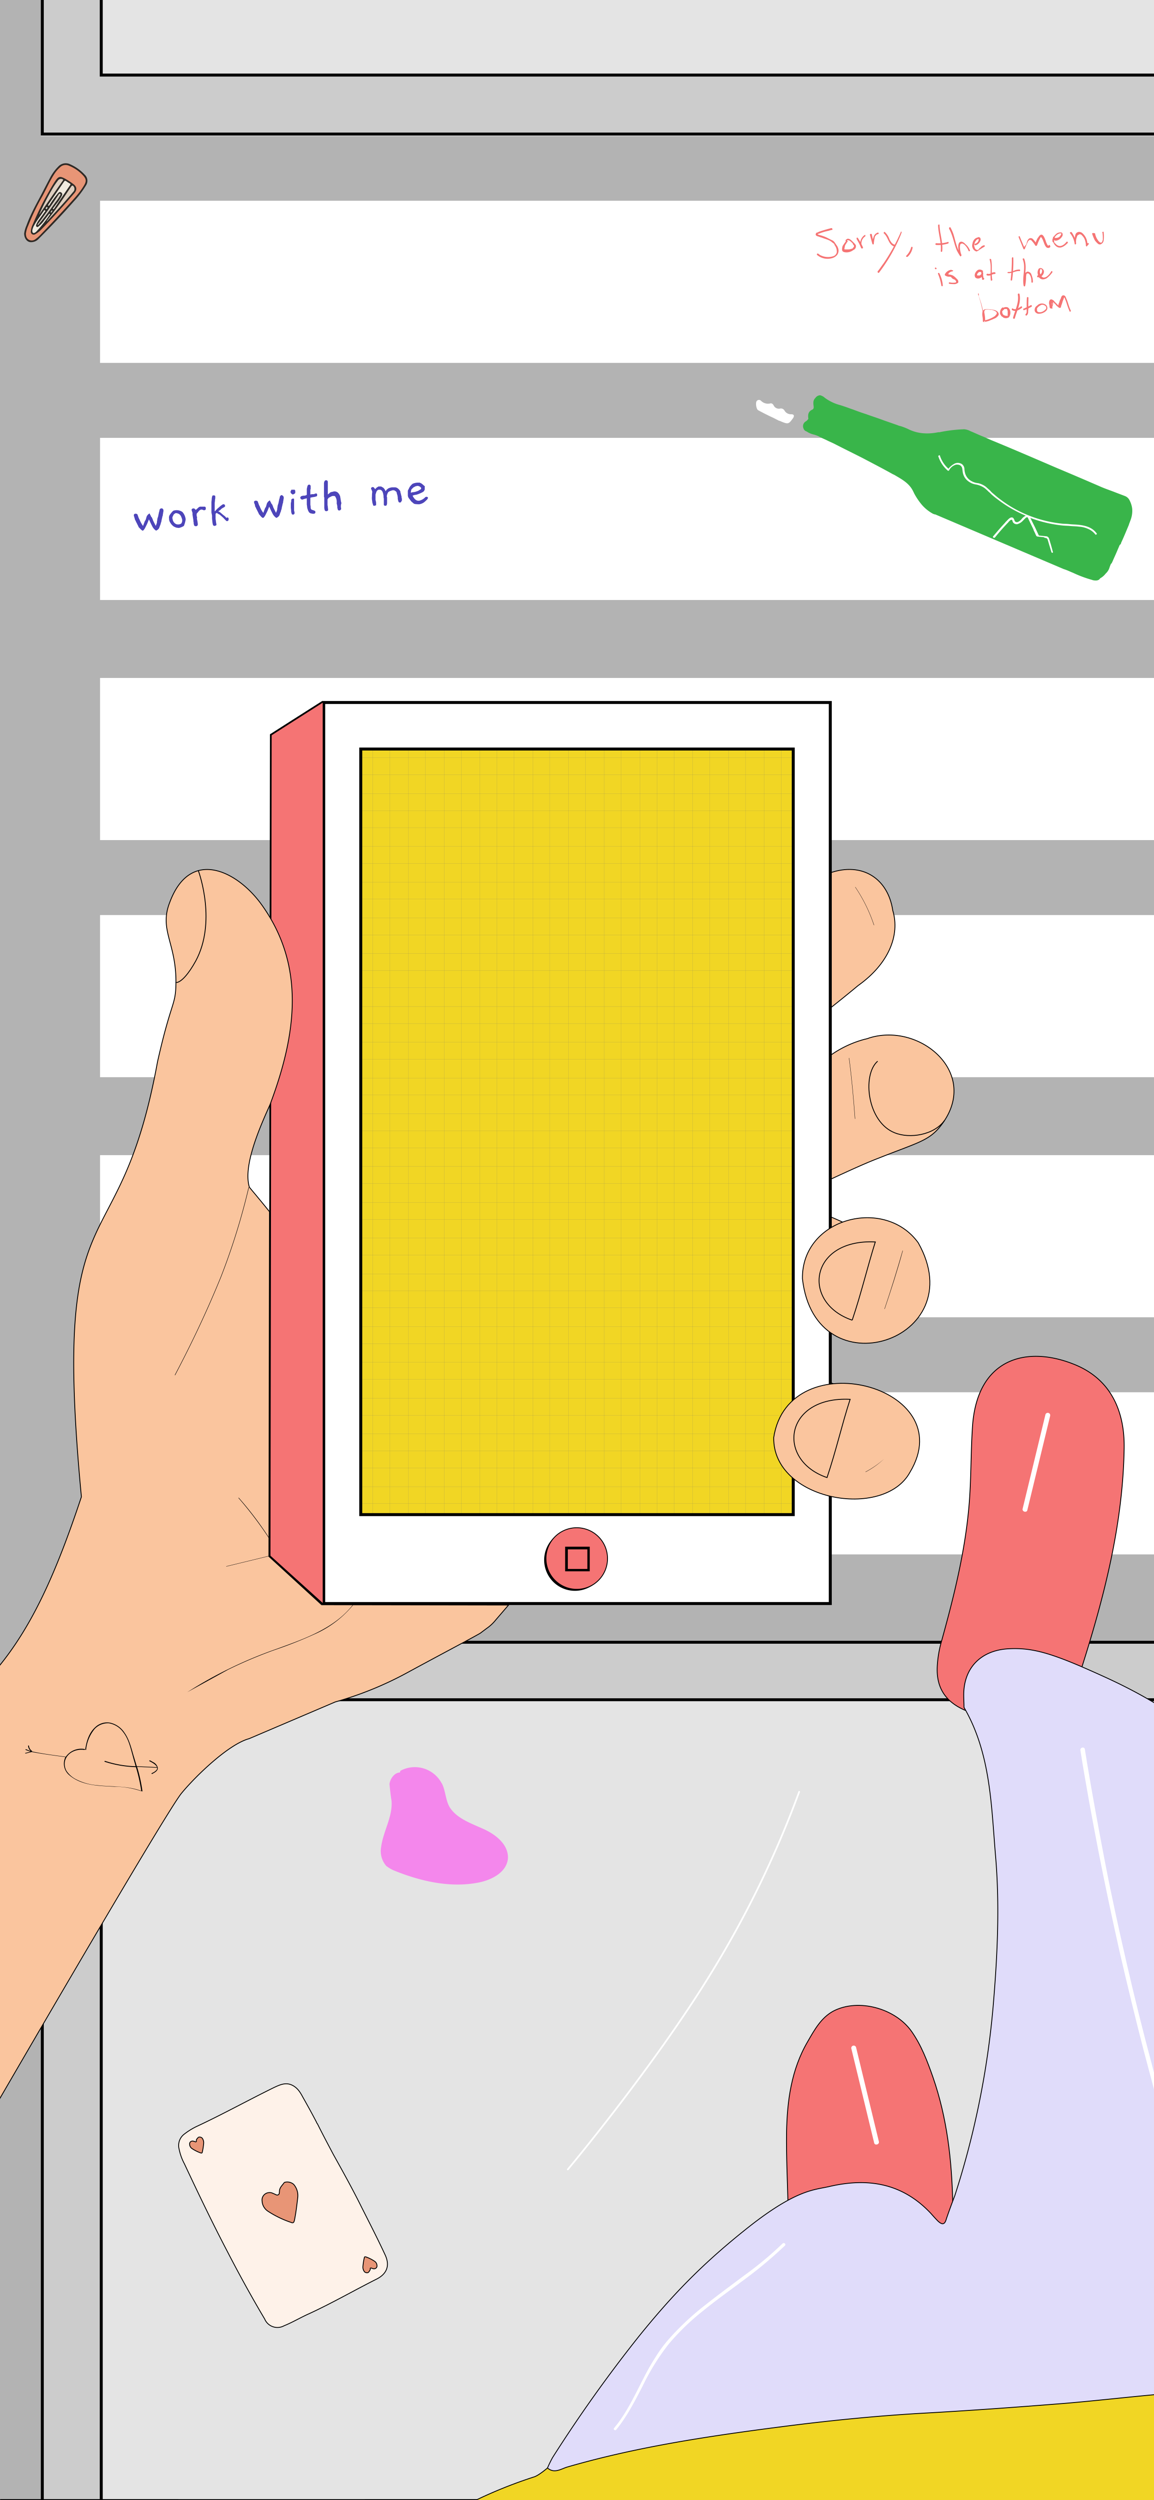 <svg xmlns="http://www.w3.org/2000/svg" xmlns:xlink="http://www.w3.org/1999/xlink" width="678" height="1468" viewBox="0 0 678 1468"><defs><clipPath id="a"><rect width="678" height="1468" transform="translate(0.387 0.467)"/></clipPath></defs><g transform="translate(-621 194)"><rect width="678" height="1468" transform="translate(621 -194)" fill="#b3b3b3"/><g transform="translate(620.613 -194.467)" clip-path="url(#a)"><g transform="translate(59.175 118.35)"><rect width="681.384" height="95.202" fill="#fff"/><rect width="681.384" height="95.202" transform="translate(0 139.236)" fill="#fff"/><rect width="681.384" height="95.202" transform="translate(0 280.211)" fill="#fff"/><rect width="681.384" height="95.202" transform="translate(0 419.447)" fill="#fff"/><rect width="681.384" height="95.202" transform="translate(0 560.423)" fill="#fff"/><rect width="681.384" height="95.202" transform="translate(0 699.659)" fill="#fff"/></g><g transform="translate(24.366 963.944)"><rect width="684" height="527" transform="translate(0.021 0.523)" fill="#e4e4e4"/><rect width="682.254" height="525.876" transform="translate(0.87 0.87)" fill="none" stroke="#000" stroke-width="1"/><path d="M.5,526.376V.5H682.754V34.258H35.135V526.373Z" transform="translate(0.37 0.37)" fill="#ccc"/><path d="M1.74,525.92H34.635V33.761H682.254V1.7H1.74V525.922m34.635,1.7H0V0H683.995V35.457H36.375Z"/></g><path d="M280.3,501.1a195.422,195.422,0,0,1,25.585,12.879c8.876,5.4,15.142,9.224,14.446,11.487s-8.006,3.829-40.03-.7Z" transform="translate(207.546 311.037)" fill="#fac59e" stroke="#000" stroke-width="0.5"/><g transform="translate(276.603 796.898)"><path d="M15008.8,8586.8v67.877H14518a270.4,270.4,0,0,1,37.594-15.313c2.783-.872,7.83-5.222,7.83-5.222a64.831,64.831,0,0,0,11.485-1.393c42.12-12.184,85.282-18.449,128.446-24.018,25.934-3.309,52.039-5.918,78.146-7.484,28.543-1.74,57.262-3.654,85.8-5.918,28.717-2.262,57.436-6.092,86.326-7.484h4.178c2.783-.172,5.57-.172,8.18-.348,1.043,0,2.09-.174,3.133-.174a16.075,16.075,0,0,0,2.782-.172c1.394,0,2.96-.174,4.353-.174,2.438-.174,4.873-.174,7.311-.174h25.238" transform="translate(-14518 -7981.357)" fill="#f1d624" stroke="#000" stroke-linecap="round" stroke-width="0.5"/><path d="M14625.7,8574.84c9.051-.7,16.361-6.265,25.064-8.354,22.625-5.222,42.813-1.74,59.348,15.837,1.393,1.567,2.783,3.133,4.178,4.524,2.09,1.914,3.83,2.611,4.873-1.043,1.219-3.83,4.352-7.136,3.307-11.662-.521-25.236-3.307-50.124-11.66-74.142-3.309-9.4-6.789-18.623-12.531-26.8-9.572-13.575-31.156-19.493-45.773-12.01-7.311,3.829-11.312,11.14-15.316,18.1-9.572,16.36-12.01,34.809-12.355,53.257-.176,14.273.52,28.37.867,42.294" transform="translate(-14438.931 -8076.787)" fill="#f57474" stroke="#000" stroke-linecap="round" stroke-width="0.5"/><path d="M14692.2,8446.86c0-2.262-.174-4.7-.174-6.962-.174-16.36,10.27-26.8,26.8-27.5,14.793-.522,28.02,5.395,41.6,9.745,13.4-42.119,24.367-84.76,25.064-129.314.348-22.452-8.354-40.9-29.588-49.254-27.848-11.14-56.912-3.481-59.523,36.723-1.043,15.664-.7,31.328-2.09,46.992-2.437,27.325-9.051,53.605-16.359,79.887a65.93,65.93,0,0,0-2.264,14.272c-.523,12.878,5.568,20.71,16.533,25.409" transform="translate(-14401.242 -8238.934)" fill="#f57474" stroke="#000" stroke-linecap="round" stroke-width="0.5"/><path d="M14989.5,8430.57v341.3h-.348c-4.352,0-8.529-.173-12.881,0-13.227.174-26.279.7-39.334,1.219a13.035,13.035,0,0,0-2.608.173c-28.72,1.22-57.437,5.049-86.327,7.484-28.543,2.262-57.086,4.351-85.8,5.918-26.107,1.567-52.215,4.178-78.146,7.483-43.338,5.57-86.5,11.835-128.445,24.019-3.48,1.043-7.484,4-11.486.521a65.594,65.594,0,0,1,2.959-6.092,820.628,820.628,0,0,1,51-71.53c19.317-23.846,37.071-42.469,64.919-64.4,28.02-21.929,38.289-21.234,46.99-23.323,22.8-5.221,42.814-1.74,59.35,15.838,1.393,1.567,2.783,3.133,4.178,4.524,2.088,1.914,3.828,2.61,4.873-1.044,1.219-3.829,4.7-13.053,5.047-13.923a503.445,503.445,0,0,0,22.628-112.434c2.438-29.238,3.827-58.477,1.218-87.892-2.437-29.587-2.959-59.7-18.449-86.325,0-2.262-.172-4.7-.172-6.962-.174-16.36,10.268-26.8,26.8-27.5,14.793-.7,26.629,3.132,57.086,17.056,30.285,13.924,43.338,24.888,64.223,38.639,10.443,6.788,20.713,13.923,30.807,21.059,2.959,2.089,5.744,4.178,8.529,6.265,4.352,3.133,8.7,6.44,12.879,9.572.17.177.344.351.518.351" transform="translate(-14498.673 -8165.91)" fill="#e0dcfa" stroke="#000" stroke-linecap="round" stroke-width="0.5"/><path d="M14646.7,8473.28l13.4,55.346c.348,1.741,3.133,1.044,2.783-.7l-13.4-55.346a1.436,1.436,0,0,0-2.785.7" transform="translate(-14422.731 -8066.77)" fill="#fff"/><path d="M14720.7,8259.78l-13.4,55.346c-.35,1.741-3.133,1.044-2.785-.7l13.4-55.346a1.435,1.435,0,0,1,2.782.7" transform="translate(-14379.92 -8224.854)" fill="#fff"/><path d="M14781.3,8674.07c2.609-19.493,1.391-39.16-1.742-58.478-3.307-19.842-8.527-39.16-13.574-58.653-5.221-19.494-10.094-38.987-14.621-58.653s-8.875-39.334-12.705-59.176-7.482-39.682-10.791-59.523c-.348-2.61-.869-5.048-1.219-7.658-.348-1.74-2.959-1.044-2.609.7,3.133,19.842,6.787,39.509,10.615,59.349,3.83,19.667,8.006,39.16,12.357,58.653,4.523,19.493,9.223,38.987,14.271,58.479,5.049,19.145,10.443,38.29,14.271,57.956,3.654,19.318,5.918,39.16,4.178,58.827-.174,2.438-.521,4.873-.869,7.483-.521,1.744,2.262,2.614,2.438.7" transform="translate(-14365.482 -8141.205)" fill="#fff"/><path d="M14564.5,8647.13c6.264-7.659,10.791-16.534,15.314-25.236A134.705,134.705,0,0,1,14595.2,8597a138.6,138.6,0,0,1,20.537-19.84c7.482-6.092,15.314-11.662,22.975-17.4a249.013,249.013,0,0,0,22.278-18.274c.868-.87,1.739-1.567,2.608-2.436s-.521-2.089-1.391-1.219a203.5,203.5,0,0,1-22.105,18.449c-7.658,5.742-15.49,11.485-22.973,17.4a157.2,157.2,0,0,0-20.887,19.32,77.274,77.274,0,0,0-8.525,11.313,135.345,135.345,0,0,0-7.311,12.88c-4.527,8.7-8.7,17.752-14.623,25.758-.7,1.044-1.566,1.914-2.262,2.959-1.217.872.176,2.091,1.047,1.221" transform="translate(-14478.662 -8016.842)" fill="#fff"/></g><path d="M344.722,443.836c-6.788,8.18-13.924,9.4-35.679,18.1-8.18,3.133-17.578,7.484-28.543,12.531V401.718a62.477,62.477,0,0,1,20.363-9.572,12.821,12.821,0,0,0,2.437-.7c30.284-9.572,66.659,21.581,41.423,52.387" transform="translate(207.695 218.542)" fill="#fac59e" stroke="#000" stroke-width="0.5"/><path d="M280.4,445.2a183.047,183.047,0,0,1,25.41,12.879c8.876,5.4,15.142,9.224,14.446,11.487s-8.006,3.829-39.856-.7Z" transform="translate(207.621 269.646)" fill="#fac59e" stroke="#000" stroke-width="0.5"/><g transform="translate(208.853 434.729)"><rect width="262" height="460" transform="translate(-0.467 -0.261)" fill="#f1d624"/><line y2="460" transform="translate(-0.467 -0.261)" fill="none" stroke="#707070" stroke-width="0.05"/><line y2="460" transform="translate(10.533 -0.261)" fill="none" stroke="#707070" stroke-width="0.05"/><line y2="460" transform="translate(20.533 -0.261)" fill="none" stroke="#707070" stroke-width="0.05"/><line y2="460" transform="translate(31.533 -0.261)" fill="none" stroke="#707070" stroke-width="0.05"/><line y2="460" transform="translate(41.533 -0.261)" fill="none" stroke="#707070" stroke-width="0.05"/><line y2="460" transform="translate(52.533 -0.261)" fill="none" stroke="#707070" stroke-width="0.05"/><line y2="460" transform="translate(62.533 -0.261)" fill="none" stroke="#707070" stroke-width="0.05"/><line y2="460" transform="translate(73.533 -0.261)" fill="none" stroke="#707070" stroke-width="0.05"/><line y2="460" transform="translate(83.533 -0.261)" fill="none" stroke="#707070" stroke-width="0.05"/><line y2="460" transform="translate(93.533 -0.261)" fill="none" stroke="#707070" stroke-width="0.05"/><line y2="460" transform="translate(104.533 -0.261)" fill="none" stroke="#707070" stroke-width="0.05"/><line y2="460" transform="translate(114.533 -0.261)" fill="none" stroke="#707070" stroke-width="0.05"/><line y2="460" transform="translate(125.533 -0.261)" fill="none" stroke="#707070" stroke-width="0.05"/><line y2="460" transform="translate(135.533 -0.261)" fill="none" stroke="#707070" stroke-width="0.05"/><line y2="460" transform="translate(146.533 -0.261)" fill="none" stroke="#707070" stroke-width="0.05"/><line y2="460" transform="translate(156.533 -0.261)" fill="none" stroke="#707070" stroke-width="0.05"/><line y2="460" transform="translate(167.533 -0.261)" fill="none" stroke="#707070" stroke-width="0.05"/><line y2="460" transform="translate(177.533 -0.261)" fill="none" stroke="#707070" stroke-width="0.05"/><line y2="460" transform="translate(187.533 -0.261)" fill="none" stroke="#707070" stroke-width="0.05"/><line y2="460" transform="translate(198.533 -0.261)" fill="none" stroke="#707070" stroke-width="0.05"/><line y2="460" transform="translate(208.533 -0.261)" fill="none" stroke="#707070" stroke-width="0.05"/><line y2="460" transform="translate(219.533 -0.261)" fill="none" stroke="#707070" stroke-width="0.05"/><line y2="460" transform="translate(229.533 -0.261)" fill="none" stroke="#707070" stroke-width="0.05"/><line y2="460" transform="translate(240.533 -0.261)" fill="none" stroke="#707070" stroke-width="0.05"/><line y2="460" transform="translate(250.533 -0.261)" fill="none" stroke="#707070" stroke-width="0.05"/><line y2="460" transform="translate(261.533 -0.261)" fill="none" stroke="#707070" stroke-width="0.05"/><line x1="262" transform="translate(-0.467 10.739)" fill="none" stroke="#707070" stroke-width="0.05"/><line x1="262" transform="translate(-0.467 20.739)" fill="none" stroke="#707070" stroke-width="0.05"/><line x1="262" transform="translate(-0.467 31.739)" fill="none" stroke="#707070" stroke-width="0.05"/><line x1="262" transform="translate(-0.467 41.739)" fill="none" stroke="#707070" stroke-width="0.05"/><line x1="262" transform="translate(-0.467 51.739)" fill="none" stroke="#707070" stroke-width="0.05"/><line x1="262" transform="translate(-0.467 62.739)" fill="none" stroke="#707070" stroke-width="0.05"/><line x1="262" transform="translate(-0.467 72.739)" fill="none" stroke="#707070" stroke-width="0.05"/><line x1="262" transform="translate(-0.467 83.739)" fill="none" stroke="#707070" stroke-width="0.05"/><line x1="262" transform="translate(-0.467 93.739)" fill="none" stroke="#707070" stroke-width="0.05"/><line x1="262" transform="translate(-0.467 104.739)" fill="none" stroke="#707070" stroke-width="0.05"/><line x1="262" transform="translate(-0.467 114.739)" fill="none" stroke="#707070" stroke-width="0.05"/><line x1="262" transform="translate(-0.467 125.739)" fill="none" stroke="#707070" stroke-width="0.05"/><line x1="262" transform="translate(-0.467 135.739)" fill="none" stroke="#707070" stroke-width="0.05"/><line x1="262" transform="translate(-0.467 145.739)" fill="none" stroke="#707070" stroke-width="0.05"/><line x1="262" transform="translate(-0.467 156.739)" fill="none" stroke="#707070" stroke-width="0.05"/><line x1="262" transform="translate(-0.467 166.739)" fill="none" stroke="#707070" stroke-width="0.05"/><line x1="262" transform="translate(-0.467 177.739)" fill="none" stroke="#707070" stroke-width="0.05"/><line x1="262" transform="translate(-0.467 187.739)" fill="none" stroke="#707070" stroke-width="0.05"/><line x1="262" transform="translate(-0.467 198.739)" fill="none" stroke="#707070" stroke-width="0.05"/><line x1="262" transform="translate(-0.467 208.739)" fill="none" stroke="#707070" stroke-width="0.05"/><line x1="262" transform="translate(-0.467 219.739)" fill="none" stroke="#707070" stroke-width="0.05"/><line x1="262" transform="translate(-0.467 229.739)" fill="none" stroke="#707070" stroke-width="0.05"/><line x1="262" transform="translate(-0.467 239.739)" fill="none" stroke="#707070" stroke-width="0.05"/><line x1="262" transform="translate(-0.467 250.739)" fill="none" stroke="#707070" stroke-width="0.05"/><line x1="262" transform="translate(-0.467 260.739)" fill="none" stroke="#707070" stroke-width="0.05"/><line x1="262" transform="translate(-0.467 271.739)" fill="none" stroke="#707070" stroke-width="0.05"/><line x1="262" transform="translate(-0.467 281.739)" fill="none" stroke="#707070" stroke-width="0.05"/><line x1="262" transform="translate(-0.467 292.739)" fill="none" stroke="#707070" stroke-width="0.05"/><line x1="262" transform="translate(-0.467 302.739)" fill="none" stroke="#707070" stroke-width="0.05"/><line x1="262" transform="translate(-0.467 313.739)" fill="none" stroke="#707070" stroke-width="0.05"/><line x1="262" transform="translate(-0.467 323.739)" fill="none" stroke="#707070" stroke-width="0.05"/><line x1="262" transform="translate(-0.467 333.739)" fill="none" stroke="#707070" stroke-width="0.05"/><line x1="262" transform="translate(-0.467 344.739)" fill="none" stroke="#707070" stroke-width="0.05"/><line x1="262" transform="translate(-0.467 354.739)" fill="none" stroke="#707070" stroke-width="0.05"/><line x1="262" transform="translate(-0.467 365.739)" fill="none" stroke="#707070" stroke-width="0.05"/><line x1="262" transform="translate(-0.467 375.739)" fill="none" stroke="#707070" stroke-width="0.05"/><line x1="262" transform="translate(-0.467 386.739)" fill="none" stroke="#707070" stroke-width="0.05"/><line x1="262" transform="translate(-0.467 396.739)" fill="none" stroke="#707070" stroke-width="0.05"/><line x1="262" transform="translate(-0.467 407.739)" fill="none" stroke="#707070" stroke-width="0.05"/><line x1="262" transform="translate(-0.467 417.739)" fill="none" stroke="#707070" stroke-width="0.05"/><line x1="262" transform="translate(-0.467 427.739)" fill="none" stroke="#707070" stroke-width="0.05"/><line x1="262" transform="translate(-0.467 438.739)" fill="none" stroke="#707070" stroke-width="0.05"/><line x1="262" transform="translate(-0.467 448.739)" fill="none" stroke="#707070" stroke-width="0.05"/><line x1="262" transform="translate(-0.467 459.739)" fill="none" stroke="#707070" stroke-width="0.05"/></g><path d="M296.934,402.009c-6.266,5.221-13.227,10.791-16.534,13.4V335.872c18.971-6.614,34.113,3.307,36.9,22.1,4.351,14.446-2.437,31.328-20.363,44.033" transform="translate(207.621 177.177)" fill="#fac59e" stroke="#000" stroke-width="0.5"/><path d="M140.331,598.615a17.874,17.874,0,0,1,24.018,6.962c0,.348.348.348.348.522,2.089,4.177,2.089,9.05,4.177,13.227,3.829,6.962,12.357,9.921,19.667,13.227,7.31,3.133,15.142,9.05,14.968,17.23-.522,8.528-9.921,13.227-18.1,14.62-16.012,2.959-33.068-.87-48.21-6.962a19.9,19.9,0,0,1-5.221-2.959,13.376,13.376,0,0,1-2.959-11.313c1.218-9.05,6.788-17.578,6.092-26.8-.522-3.133-.87-6.44-1.218-9.921.348-3.133,2.959-6.788,6.092-6.788Z" transform="translate(95.325 441.649)" fill="#ff4af2" opacity="0.6"/><g transform="translate(189.708 412.103)"><path d="M298.116,529.595H.5V.5H298.116ZM22.256,27.825V477.382h254.1V27.825Z" transform="translate(0.37 0.37)" fill="#fff"/><path d="M297.616,529.095V1.74H1.74V529.095H297.616M21.756,27.325H277.6v451.3H21.756V27.325m277.6,503.51H0V0H299.356ZM23.5,29.065V476.882H275.86V29.065Z"/></g><g transform="translate(320.067 897.549)"><path d="M15703.6,5543.1a18.086,18.086,0,1,1-5.3-12.8,18.086,18.086,0,0,1,5.3,12.8h0" transform="translate(-15667.399 -5524.129)"/><path d="M15704.2,5542.6a18.085,18.085,0,1,1-5.3-12.8,18.086,18.086,0,0,1,5.3,12.8h0" transform="translate(-15666.954 -5524.5)" fill="#f57474" stroke="#000" stroke-width="0.5"/><path d="M15674.5,5545.35h14.445V5530.9H15674.5Zm13.055-1.393h-11.486V5532.47h11.486Z" transform="translate(-15662.141 -5519.761)"/></g><g transform="translate(158.789 412.799)"><path d="M62.429,258.545l30.1-19.145V768.8L60.511,740.93Z" transform="translate(-61.352 -239.4)" fill="#f57474"/><path d="M62.069,258.452s22.794-14.585,30.323-19.323" transform="translate(-61.352 -239.326)" fill="none" stroke="#000" stroke-linecap="round" stroke-width="1"/><path d="M62.2,250.4l-.7,482.277" transform="translate(-61.5 -231.255)" fill="none" stroke="#000" stroke-linecap="round" stroke-width="1"/><path d="M61.5,527.5l30.836,27.847" transform="translate(-61.5 -26.078)" fill="none" stroke="#000" stroke-linecap="round" stroke-width="1"/></g><path d="M299.47,765.746l-7.484,8.7h0a24.8,24.8,0,0,1-5.4,5.047l-3.481,2.611c-.7.7-24.192,13.053-44.033,23.844a202.373,202.373,0,0,1-41.423,16.708L147.007,844.24c-12.183,3.307-31.676,22.278-39.682,32.024C98.1,887.4-.234,1056.92-.234,1056.92s-.348-254.453,0-254.8c19.667-24.018,33.591-54.3,48.732-99.9-17.927-188.49,21.93-130.359,44.729-255.5,7.832-34.809,10.443-32.72,10.791-44.729.7-24.714-10.1-32.2-3.655-48.732,12.009-32.546,39.856-18.623,54.128,1.392,25.41,35.505,20.711,75.013,4.873,117.132-4,9.224-16.36,34.983-12.183,48.558,0,.174,4.7,5.569,11.835,14.446L158.668,737.2l30.98,28.369Z" transform="translate(-0.288 177.192)" fill="#fac59e" stroke="#000" stroke-width="0.5"/><path d="M339.153,466.077c-19.667-27.325-68.573-14.62-68.051,21.059,7.484,66.659,100.424,36.375,68.051-21.059" transform="translate(200.733 264.179)" fill="#fac59e" stroke="#000" stroke-width="0.5"/><path d="M341.462,559.416c-15.316,28.2-80.583,16.708-80.06-20.363,8.7-56.564,110.518-30.284,80.06,20.363" transform="translate(193.551 305.551)" fill="#fac59e" stroke="#000" stroke-width="0.5"/><path d="M287.681,558.578c-30.11-10.269-25.062-47.862,13.575-45.948C296.383,527.6,293.076,542.566,287.681,558.578Z" transform="translate(198.599 309.522)" fill="none" stroke="#000" stroke-miterlimit="10" stroke-width="0.5"/><path d="M296.181,505.478c-30.11-10.269-25.062-47.862,13.575-45.948-4.7,14.968-8.18,29.936-13.575,45.948" transform="translate(204.893 270.204)" fill="none" stroke="#000" stroke-width="0.5"/><path d="M286.821,409.056c1.566,11.835,2.611,23.67,3.481,35.505,0,.174.174.174.174,0-.87-11.835-1.914-23.67-3.481-35.505,0-.174-.348-.174-.174,0" transform="translate(212.339 212.786)"/><path d="M288.9,339.833a91.427,91.427,0,0,1,10.965,22.278c0,.174.174,0,.174,0a91.427,91.427,0,0,0-10.965-22.278c0-.174-.174,0-.174,0" transform="translate(213.914 181.57)"/><path d="M303.365,538.4a53.821,53.821,0,0,1-10.965,7.658v.174a48.487,48.487,0,0,0,10.965-7.832h0" transform="translate(216.506 318.655)"/><path d="M309.417,468.233c-3.307,11.487-6.788,22.8-10.617,34.113,0,.174.174.174.174,0,3.829-11.313,7.484-22.626,10.617-34.113,0,0-.174-.174-.174,0" transform="translate(221.245 266.643)"/><path d="M337.861,433.409c-6.266,8.528-20.363,10.617-29.065,7.136-16.186-6.266-19.319-33.765-10.269-41.945" transform="translate(217.341 225.141)" fill="none" stroke="#000" stroke-linecap="round" stroke-miterlimit="9.998" stroke-width="0.5"/><path d="M59.6,399.915c3.133,0,7.658-5.4,11.661-12.7,12.183-22.626,2.263-50.995,1.566-52.909" transform="translate(44.13 177.53)" fill="none" stroke="#000" stroke-linecap="round" stroke-miterlimit="10" stroke-width="0.5"/><path d="M102.637,441.1a391.223,391.223,0,0,1-16.36,52.561C78.271,513.328,69.221,532.473,59.3,551.27" transform="translate(43.908 256.61)" fill="none" stroke="#000" stroke-linecap="round" stroke-width="0.25"/><path d="M76.925,661.967a48.75,48.75,0,0,0-15.838-2.611c-9.05-.522-19.145-.522-26.455-6.788a8.815,8.815,0,0,1-2.263-10.617c-6.614-.87-13.053-1.74-19.667-2.959h-.174l-3.481.87a.608.608,0,0,1-.348-.174c0-.174,0-.174.174-.174l2.959-.7h0c-.87-.348-1.914-.7-2.785-1.044-.174,0-.174-.174,0-.348,0-.174.174-.174.348,0l2.611,1.044a4.947,4.947,0,0,1-1.566-2.959c0-.174,0-.348.174-.348s.348,0,.348.174A4.061,4.061,0,0,0,12.7,638.3c.174.174.174.174,0,.348h0c6.614,1.392,13.4,2.263,20.015,3.133V641.6a11.1,11.1,0,0,1,10.965-4.351c.348,0,.174.522-.174.522-4.525-.7-9.921,1.392-11.313,6.266a8.307,8.307,0,0,0,.87,6.092,14.992,14.992,0,0,0,5.221,4.7,32.4,32.4,0,0,0,12.705,3.655c8.528,1.044,17.578.174,25.933,3.307a94.766,94.766,0,0,0-3.133-13.924,64.913,64.913,0,0,1-18.275-3.133c-.348-.174-.174-.522.174-.522a62.551,62.551,0,0,0,17.927,3.133c-.522-2.089-1.218-4.177-1.74-6.266-1.392-4.873-2.437-9.746-5.569-13.75a13.1,13.1,0,0,0-8.354-5.221,10.651,10.651,0,0,0-8.354,3.307A22.365,22.365,0,0,0,44.553,637.6c0,.348-.522.174-.522-.174.7-4.873,2.263-9.921,6.092-13.227a10.053,10.053,0,0,1,8.528-2.437A13.622,13.622,0,0,1,67,627.506c3.133,4.351,4.177,9.572,5.743,14.62l1.566,5.221c4,.174,8.006.348,11.835.522-.522-1.566-3.307-2.959-4.351-3.481-.348-.174,0-.522.174-.522.87.348,1.566.87,2.263,1.218a4.921,4.921,0,0,1,2.437,3.133c.174,1.914-2.089,2.959-3.307,3.655-.348.174-.522-.348-.174-.522a7.29,7.29,0,0,0,2.785-1.915,2.514,2.514,0,0,0,.348-1.218c-3.829-.174-7.832-.348-11.835-.522a92.193,92.193,0,0,1,3.133,14.1c0,.174,0,.348-.174.348a.639.639,0,0,0-.522-.174Z" transform="translate(6.442 390.271)"/><g transform="translate(110.402 949.89)"><path d="M76.7,495.9a196.643,196.643,0,0,0-17.927-23.67c-.174-.174-.174,0-.174.174a216.681,216.681,0,0,1,17.927,23.67c.174,0,.348,0,.174-.174" transform="translate(-28.49 -542.159)"/><path d="M79.6,491.8l-25.062,6.092c-.174,0,0,.174,0,.174L79.6,491.974c.174,0,0-.174,0-.174" transform="translate(-31.559 -527.615)"/><path d="M65.318,546.712a264.2,264.2,0,0,1,27.151-11.487,248.125,248.125,0,0,0,24.54-9.746,60.6,60.6,0,0,0,22.278-17.4.17.17,0,0,0-.174-.174c-10.791,14.446-28.717,20.537-44.9,26.455a251.9,251.9,0,0,0-26.632,10.96A241.208,241.208,0,0,0,41.3,559.939" transform="translate(-41.3 -515.694)"/></g><g transform="translate(24.366 -461.218)"><rect width="684" height="542" transform="translate(0.02 -0.315)" fill="#e4e4e4"/><rect width="682.254" height="539.538" transform="translate(0.87 0.87)" fill="none" stroke="#000" stroke-width="1"/><path d="M682.754,540.038H.5V.5H35.135V505.4H682.754Z" transform="translate(0.37 0.37)" fill="#ccc"/><path d="M1.74,1.74v537.8H682.254v-32.9H34.635V1.74H1.74M0,0H36.375V504.9h647.62v36.375H0Z"/></g><g transform="translate(445.505 228.682) rotate(6.03)"><path d="M10.8,9.528C7.662,8.483,4.529,7.266,1.57,6.047.352,5.352-.518,1.521.352.651A1.652,1.652,0,0,1,2.615.3h0A5.76,5.76,0,0,0,8.357,1.348C9.4,1,10.1,1.869,10.447,2.392a3.388,3.388,0,0,0,3.828,1.393,2.4,2.4,0,0,1,2.785.87,4.3,4.3,0,0,0,4.178,1.74c1.566-.174,2.088.7,1.219,2.263-2.09,3.655-2.437,3.829-6.613,2.61a4.115,4.115,0,0,0-1.393-.349L10.8,9.528" transform="translate(0 6.484)" fill="#fff"/><path d="M179.867,91.2a4.8,4.8,0,0,1-1.566-.175,69.426,69.426,0,0,1-11.486-2.959c-1.914-.521-3.654-1.219-5.57-1.565L82.752,62.481H82.4c-.348,0-.521-.174-.869-.174A23.639,23.639,0,0,1,74.4,57.782a37.841,37.841,0,0,1-5.4-6.44c-.172-.348-.348-.521-.521-.87h0l-.348-.521C65.348,45.773,61,44.033,56.82,42.118a11.978,11.978,0,0,0-1.393-.521c-6.092-2.611-12.357-5.048-18.449-7.483-5.918-2.263-11.66-4.352-17.055-6.44-1.74-.7-3.654-1.219-5.4-1.915h0c-1.568-.521-3.309-1.044-4.873-1.74a18.233,18.233,0,0,0-2.959-.7,12.623,12.623,0,0,1-3.654-1.044c-.174-.174-.521-.174-.7-.349a2.506,2.506,0,0,1-1.91-1.564A3.225,3.225,0,0,1,1.3,16.186a4.413,4.413,0,0,0,1.391-1.74c-.521-2.089-.7-4.177,1.74-5.569.871-.522.7-1.393.523-2.263A10.281,10.281,0,0,1,4.6,4.177a3.666,3.666,0,0,1,.871-2.262A3.643,3.643,0,0,1,8.088,0a6.3,6.3,0,0,1,2.959,1.219,26.4,26.4,0,0,0,9.4,3.307h0c.869.174,1.74.349,2.438.521,1.74.349,3.48.87,5.221,1.219,2.611.7,5.395,1.393,8.006,1.915,3.48.87,6.961,1.566,10.27,2.437q4.438,1.043,8.875,2.089a6.189,6.189,0,0,0,1.74.348,34.391,34.391,0,0,1,4.525,1.219,23.848,23.848,0,0,0,8.527,1.566,30.522,30.522,0,0,0,8.877-1.392c.172,0,.521-.175.7-.175h.35A85.951,85.951,0,0,1,93.2,11.141c.348,0,.869-.175,1.219-.175a9.091,9.091,0,0,1,3.654.7c2.438.7,4.873,1.566,7.311,2.263,1.914.521,3.828,1.218,5.568,1.74,13.048,3.825,26.448,8,39.331,12.005,8.7,2.61,17.754,5.4,26.629,8.181,3.133,1.044,6.439,1.74,9.572,2.61h0c1.914.521,4,1.044,5.918,1.566a5.075,5.075,0,0,1,2.783,1.914,14.579,14.579,0,0,1,2.264,5.048,15,15,0,0,1,0,5.569c-.174,1.045-.521,2.089-.7,2.959h0c-.174.349-.174.87-.348,1.393-1.045,3.48-2.09,7.136-3.309,10.616v.175a1.761,1.761,0,0,1-.7,1.219l-.869,2.784h0c-.7,2.437-1.568,4.873-2.264,7.137,0,.174,0,.174-.172.348a2.151,2.151,0,0,1-.7,1.393c-.174.7-.348,1.219-.521,1.914a7.786,7.786,0,0,1-1.914,4A10.121,10.121,0,0,1,183,89.635C182.479,90.852,181.26,91.2,179.867,91.2ZM148.713,69.443a1.048,1.048,0,0,1,.7.175c.348.348.7.7.7,1.044h0c0,.174,0,.174.172.349l.7,1.74,1.914,4.525c.174.349.521.521.7.349a.171.171,0,0,0,.174-.175c0-.174.172-.348,0-.348l-1.568-4c-.174-.349-.348-.87-.521-1.219-.348-.87-.7-1.74-1.043-2.437a1.876,1.876,0,0,0-1.914-1.044h-4.176L141.94,64.05l-2.45-3.83c-.174-.175-.174-.349-.348-.522a3.663,3.663,0,0,0-.7-1.044,76.293,76.293,0,0,0,18.8,2.437h.521c1.393,0,2.959-.175,4.352-.175,1.566,0,3.133-.174,4.7-.174h1.566a15.107,15.107,0,0,1,4.873.87,10.577,10.577,0,0,1,4.178,2.611c0,.174.174.174.35.174s.348-.174.521-.349,0-.349-.174-.521C175,60.045,170.471,59.7,166.816,59.7c-1.568,0-3.133.174-4.525.174h-1.043c-1.393,0-2.611.174-4,.174a73.2,73.2,0,0,1-17.4-2.089,70.776,70.776,0,0,1-20.2-8.359c-1.566-.87-2.959-1.915-4.525-2.959a12.269,12.269,0,0,1-1.74-1.392h0c-.869-.7-1.74-1.219-2.609-1.915A11.694,11.694,0,0,0,105.9,41.6h-.35a9.846,9.846,0,0,1-4.873-1.393,7.59,7.59,0,0,1-3.307-4.351c-.174-.349-.174-.87-.348-1.219A3.888,3.888,0,0,0,95.285,31.5a4.444,4.444,0,0,0-4.178,0,11.1,11.1,0,0,0-3.48,3.481,17.22,17.22,0,0,1-5.742-6.962.374.374,0,0,0-.35-.349c-.172,0-.348.174-.521.349a.326.326,0,0,0,0,.521,18.389,18.389,0,0,0,6.439,7.66h.174c.174,0,.35-.175.521-.349v-.175A6.8,6.8,0,0,1,91.63,32.2a3.389,3.389,0,0,1,1.391-.174,2.614,2.614,0,0,1,2.611,1.914c.174.349.174.87.348,1.219a8.575,8.575,0,0,0,1.045,2.959,8.031,8.031,0,0,0,2.959,2.959,9.822,9.822,0,0,0,4.35,1.393,12.78,12.78,0,0,1,5.57,1.566,24.936,24.936,0,0,1,2.611,1.914,9.78,9.78,0,0,1,1.393,1.045,40.517,40.517,0,0,0,4.523,2.959,72.39,72.39,0,0,0,17.23,7.657A11.451,11.451,0,0,0,134.1,59c-.174.174-.348.521-.521.7a6,6,0,0,1-2.09,2.089,1.567,1.567,0,0,1-.869.174,1.325,1.325,0,0,1-.871-.349,3.858,3.858,0,0,1-.521-.87c0-.174-.174-.349-.348-.521a1.166,1.166,0,0,0-1.219-.7c-1.219,0-2.262,1.74-3.133,2.785-.174.174-.348.349-.348.521q-3.135,4.178-6.266,8.877a.326.326,0,0,0,0,.521c.174.174.348.349.521.349s.35-.175.521-.175c2.09-3.307,4.352-6.439,6.613-9.4.174-.174.35-.348.35-.521a8.632,8.632,0,0,1,1.219-1.392.634.634,0,0,1,.521-.175c.348,0,.521.349.7.87a.609.609,0,0,0,.172.349,2.484,2.484,0,0,0,2.09,1.045A1.294,1.294,0,0,0,131.49,63a6.784,6.784,0,0,0,2.959-2.437l.174-.174c.35-.521.871-1.044,1.219-1.566.174-.174.35-.174.7-.349.348,0,.521.175.7.522a3.809,3.809,0,0,0,.521.87h0a.611.611,0,0,0,.174.349l3.133,5.047v.174l1.391,2.263a.611.611,0,0,0,.174.349c.348.521.521,1.044,1.219,1.044H147.5a3.009,3.009,0,0,0,1.213.349Z" transform="translate(28.816)" fill="#39b54a"/></g><g transform="matrix(0.927, -0.375, 0.375, 0.927, 100.349, 1250.849)"><path d="M81.287,28.277a3.4,3.4,0,0,0,.174,1.219c.521,6.787,1.219,13.4,1.914,20.189,1.391,11.139,2.783,22.451,3.652,33.59.871,10.791,1.914,21.756,2.438,32.547.35,7.657-4.178,10.616-9.744,11.139-14.969,1.219-29.762,3.307-44.73,4-5.4.175-10.791,1.045-16.186,1.045a8.13,8.13,0,0,1-9.051-7.483v-.349c-2.262-14.794-4-29.413-5.395-44.207C2.445,60.649,1.227,41.157.182,21.838A31.579,31.579,0,0,1,.53,12.787,8.36,8.36,0,0,1,6.8,5.651a40.425,40.425,0,0,1,8-1.391C31.855,3.389,48.912,1.3,65.969.082c3.654-.174,7.311-.348,10.1,2.611,2.438,2.61,2.959,5.743,3.307,9.051.7,5.4,1.395,10.964,1.916,16.533" fill="#fef2e9" stroke="#000" stroke-width="0.5"/><path d="M16.609,0a5.743,5.743,0,0,1,4.7,3.133,10.017,10.017,0,0,1-.869,8.354c-2.09,3.829-4.178,7.658-6.613,11.313-.871,1.219-1.393,1.393-2.437.349A58.942,58.942,0,0,1,1.467,12.184,7.642,7.642,0,0,1,.424,5.222,4.365,4.365,0,0,1,5.818,2.089,4.18,4.18,0,0,1,7.906,3.308c.174.174.523.521.7.7C9.3,4.7,9.648,5.4,10.518,5.4c.871-.174.871-.349,1.566-1.74C12.953,1.566,15.564.87,16.609,0" transform="translate(33.872 54.036)" fill="#e89576" stroke="#000" stroke-width="0.5"/><path d="M6.447,0A2.134,2.134,0,0,1,8.361,1.219a4.415,4.415,0,0,1-.348,3.307A36.28,36.28,0,0,1,5.4,8.876c-.348.522-.521.522-1.043.175A22.922,22.922,0,0,1,.529,4.7,3.129,3.129,0,0,1,.182,1.914,1.653,1.653,0,0,1,2.27.7c.35,0,.521.175.871.522.174,0,.174.174.348.174.35.349.35.521.7.521s.348-.174.521-.7C5.057.521,5.926.348,6.447,0" transform="translate(7.137 10.525)" fill="#e89576" stroke="#000" stroke-width="0.5"/><path d="M2.1,9.293A2.138,2.138,0,0,1,.182,8.074,4.423,4.423,0,0,1,.529,4.768,36.293,36.293,0,0,1,3.141.416c.35-.521.521-.521,1.043-.174a22.946,22.946,0,0,1,3.83,4.351,3.129,3.129,0,0,1,.348,2.785A1.651,1.651,0,0,1,6.273,8.6c-.348,0-.521-.174-.871-.521-.172,0-.172-.175-.348-.175-.348-.349-.348-.521-.7-.521s-.348.174-.521.7A6.276,6.276,0,0,1,2.1,9.293" transform="translate(74.319 112.272)" fill="#e89576" stroke="#000" stroke-width="0.5"/></g><path d="M327.829,604.8a593.943,593.943,0,0,1-51.343,105.819C242.547,766.139,191.9,826.532,191.9,826.532" transform="translate(142.091 447.821)" fill="none" stroke="#fff" stroke-linecap="round" stroke-width="1"/><path d="M62.8,179.7v.7c0,.348-.174.7-.174,1.044s-.174.7-.174,1.044a1.892,1.892,0,0,1-.174.87c-.174.348-.174.87-.348,1.392l-.348,1.566a1.046,1.046,0,0,1-.174.7c-.174.348-.174.87-.348,1.218-.174.522-.348.87-.522,1.392-.174.348-.174.7-.348.87a3.475,3.475,0,0,1-1.74,1.392,6.505,6.505,0,0,1-2.263-2.611l-.7-1.392c-.348-.7-.7-1.566-1.218-2.611l-1.044,2.611-1.044,2.089a6.107,6.107,0,0,1-.87,1.392.957.957,0,0,1-.87.522,4.614,4.614,0,0,1-1.044-.87l-1.044-1.044c-.174-.174-.174-.348-.348-.7l-.522-1.044-.522-1.044c-.174-.348-.348-.522-.348-.7s-.174-.348-.348-.7a2.474,2.474,0,0,1-.348-1.044c-.174-.348-.174-.7-.348-1.044,0-.174-.174-.522-.174-.7a1.046,1.046,0,0,1,.174-.7.9.9,0,0,1,.7-.348,1.657,1.657,0,0,1,1.218.348l.522,1.392a6.182,6.182,0,0,0,.7,1.566A16.377,16.377,0,0,0,50.8,189.1a.639.639,0,0,0,.174-.522c.174-.174.174-.522.348-.87s.174-.522.348-.87c0-.174.174-.348.174-.522a3.5,3.5,0,0,0,.7-1.392l.348-1.218a3.773,3.773,0,0,1,1.74-1.915c.174.174.174.174.174.348.174.174.174.522.348.7a1.32,1.32,0,0,1,.348.7.374.374,0,0,0,.348.348,10.646,10.646,0,0,1,.87,2.089l1.566,3.133c.174-.522.348-.87.522-1.392a2.208,2.208,0,0,0,.174-1.044c0-.348.174-.7.174-1.044a5.081,5.081,0,0,1,.348-1.566,7.83,7.83,0,0,0,.348-1.392c0-.348.174-.522.174-.7a1.892,1.892,0,0,1,.174-.87,11.1,11.1,0,0,0,.348-1.566,1.156,1.156,0,0,1,.87-.7C62.108,178.66,62.456,179.008,62.8,179.7Zm12.009,9.4a8.865,8.865,0,0,1-2.959,1.218l-1.392-.174c-.348-.174-.7-.174-.87-.348a3.79,3.79,0,0,1-1.392-.87,6.815,6.815,0,0,1-1.392-1.74,4,4,0,0,1-.7-2.437,2.771,2.771,0,0,1,.522-2.263,11.984,11.984,0,0,1,1.914-2.263,5.97,5.97,0,0,1,5.4.7,7.667,7.667,0,0,1,1.914,4.351,15.693,15.693,0,0,1-1.041,3.826Zm-3.655-7.31a2.208,2.208,0,0,0-1.044-.174.9.9,0,0,0-.7.348,1.359,1.359,0,0,0-.7.7l-.522,1.044a1.922,1.922,0,0,0,0,1.392,3.728,3.728,0,0,0,2.088,2.958,3.393,3.393,0,0,0,1.392.174,2.807,2.807,0,0,0,1.566-.522,3.02,3.02,0,0,0,.522-2.437c-.509-1.914-1.2-3.132-2.6-3.48Zm16.012-4a.957.957,0,0,1,.522.87c0,.87-.174,1.218-.87,1.218a1.3,1.3,0,0,1-.87-.174,1.569,1.569,0,0,0-.87-.174,1.329,1.329,0,0,0-.87.348,2.1,2.1,0,0,0-.87.87L82.3,181.967v.7a2.208,2.208,0,0,0,.174,1.044c.174.348,0,.87,0,1.218A28.63,28.63,0,0,1,83,188.062c0,.7-.348,1.218-1.044,1.218a1.569,1.569,0,0,1-.87-.174,1.32,1.32,0,0,1-.348-.7,2.208,2.208,0,0,1-.174-1.044c0-.348-.174-.87-.174-1.218V185.8l-.174-1.044-.348-2.263v-1.044l-.522-1.566a1.046,1.046,0,0,1,.174-.7,1.329,1.329,0,0,1,.87-.348,1.046,1.046,0,0,1,.7.174l.7.7L83,178.665a3.055,3.055,0,0,1,.87-.7,1.569,1.569,0,0,1,.87-.174h2.437Zm13.924,6.962v.348c0,.7-.174,1.044-.87,1.218a.9.9,0,0,1-.7-.348l-.87-.87a8.04,8.04,0,0,0-1.218-1.218c-.522-.522-1.044-.87-1.566-1.392a6.515,6.515,0,0,1-1.74-1.044l-.7.522V185.1a6.154,6.154,0,0,1,.174,1.044,16.78,16.78,0,0,0,.348,2.089c0,.522-.348.7-1.044.87a.954.954,0,0,1-1.044-.7,10.186,10.186,0,0,1-.348-2.263,10.707,10.707,0,0,1-.174-2.263,5.366,5.366,0,0,0-.174-1.74l-.174-.87v-5.918c0-.7.174-1.392.174-2.089a6.184,6.184,0,0,1,.348-1.74c0-.174.348-.348.7-.348.7,0,1.044.174,1.044.7v.87c0,.348-.174.87-.174,1.218,0,.7-.174,1.392-.174,1.915v4.7c.174-.174.522-.348.7-.7l.87-.87c.348-.348.87-.7,1.392-1.218a13.286,13.286,0,0,1,1.914-1.392h.174a1.046,1.046,0,0,1,.7.174.9.9,0,0,1,.348.7v.348c-.174.174-.174.348-.348.348a3.8,3.8,0,0,1-.87.522A5.7,5.7,0,0,0,96.4,179.53a.17.17,0,0,1-.174.174c-.174.174-.348.348-.522.348-.174.174-.348.174-.522.348l-.174.174c.174,0,.348.174.522.174.174.174.348.174.522.348l1.044.87c.348.348,1.044.87,1.914,1.566a3.8,3.8,0,0,1,.7.87c.87-.522,1.218-.174,1.392.348Zm32.372-12.531v.7c0,.348-.174.7-.174,1.044s-.174.7-.174,1.044a1.892,1.892,0,0,1-.174.87c-.174.348-.174.87-.348,1.392l-.348,1.566a1.046,1.046,0,0,1-.174.7c-.174.348-.174.87-.348,1.218a12,12,0,0,0-.522,1.392c-.174.348-.174.7-.348.87a3.475,3.475,0,0,1-1.74,1.392,6.505,6.505,0,0,1-2.263-2.611l-.7-1.392c-.348-.7-.7-1.566-1.218-2.611l-1.044,2.611-1.044,2.089a6.1,6.1,0,0,1-.87,1.392.957.957,0,0,1-.87.522,4.613,4.613,0,0,1-1.044-.87l-1.044-1.218c-.174-.174-.174-.348-.348-.7l-.522-1.044-.522-1.044c-.174-.348-.348-.522-.348-.7s-.174-.348-.348-.7a2.474,2.474,0,0,1-.348-1.044,2.474,2.474,0,0,0-.348-1.044c0-.174-.174-.522-.174-.7-.174-.522.174-.87.7-1.044h.174a1.657,1.657,0,0,1,1.218.348l.522,1.392a6.181,6.181,0,0,0,.7,1.566,13.508,13.508,0,0,0,2.089,3.829.639.639,0,0,0,.174-.522c.174-.174.174-.522.348-.87s.174-.522.348-.87c0-.174.174-.348.174-.522a3.5,3.5,0,0,0,.7-1.392l.348-1.218a3.773,3.773,0,0,1,1.74-1.914c.174.174.174.174.174.348.174.174.174.522.348.7a1.319,1.319,0,0,1,.348.7.374.374,0,0,0,.348.348,10.647,10.647,0,0,1,.87,2.089l1.566,3.133c.174-.522.348-.87.522-1.392a2.208,2.208,0,0,0,.174-1.044c0-.348.174-.7.174-1.044a5.082,5.082,0,0,1,.348-1.566,7.83,7.83,0,0,0,.348-1.392c0-.348.174-.522.174-.7a1.892,1.892,0,0,1,.174-.87,11.094,11.094,0,0,0,.348-1.566,2.1,2.1,0,0,1,.87-.87,1.686,1.686,0,0,1,1.388,1.219Zm6.788-3.481v.87c0,.174-.174.348-.348.522s-.348.174-.522.348c-.174,0-.348.174-.7.174a3.056,3.056,0,0,1-.87-.7,1.32,1.32,0,0,1-.348-.7,1.046,1.046,0,0,1,.174-.7c.174-.174.174-.522.348-.7h1.392c.522-.174.87.348.87.87Zm-.7,4.525h0v6.614a1.046,1.046,0,0,0,.174.7,1.892,1.892,0,0,0,.174.87c-.174.7-.348.87-.87,1.044-.348,0-.87-.174-.87-.522a5.149,5.149,0,0,1-.348-1.74c0-.7-.174-1.392-.174-1.915v-1.74a4.818,4.818,0,0,1,.174-1.566c.174-.522,0-1.044.174-1.392a.957.957,0,0,1,.87-.522c.174-.174.522,0,.7.174Zm13.227-3.133a.9.9,0,0,1,.348.7c0,.7-.174.87-.7,1.044h-.174l-.522.174-1.044.174c-.348,0-.7.174-1.044.174-.174,0-.348.174-.522.174v4.177a7.209,7.209,0,0,1,.174,1.74c0,.348.174.522.348.87.174.174.348.348.522.348a3.609,3.609,0,0,1,1.044.348c.522.174.87.348.87.87a1.046,1.046,0,0,1-.174.7,1.319,1.319,0,0,1-.7.348h-.7c-.348,0-.522-.174-.87-.174s-.522-.174-.87-.348c-.174-.174-.348-.174-.522-.522a6.183,6.183,0,0,1-.7-1.566,5.082,5.082,0,0,1-.348-1.566,9.811,9.811,0,0,0-.174-1.218v-3.655a12.821,12.821,0,0,0-2.437.7,1.3,1.3,0,0,1-.87-.174,2.4,2.4,0,0,1-.522-.7v-.35c0-.174.174-.348.348-.522a.9.9,0,0,1,.7-.348,2.208,2.208,0,0,1,1.044-.174h.174a2.807,2.807,0,0,0,1.566-.522v-2.959a2.962,2.962,0,0,1,.174-1.218,4.429,4.429,0,0,1,.348-1.218c.174-.348.348-.522.7-.522.522-.174.87.174,1.044.7V167a1.3,1.3,0,0,1-.174.87v2.785a4.891,4.891,0,0,0,.87-.174h.87a.639.639,0,0,0,.522-.174h.522c.174-.348.522-.348.87-.174Zm14.446,8.876a1.231,1.231,0,0,1-1.044,1.044,1.046,1.046,0,0,1-.7-.174,1.329,1.329,0,0,1-.348-.87,2.581,2.581,0,0,1-.174-1.218c0-.348-.174-.87-.174-1.218a1.3,1.3,0,0,1-.174-.87v-1.044a6.185,6.185,0,0,0-.348-1.74l-.522-1.044a.9.9,0,0,0-.7-.348h-.7a2.474,2.474,0,0,0-1.044.348l-1.044.522a1.359,1.359,0,0,0-.7.7c-.174.174-.348.348-.348.522v2.437a5.921,5.921,0,0,0,.174,1.74c0,.7.174,1.392.174,1.914a.8.8,0,0,1-.87.7c-.348.174-.7,0-1.044-.348a5.149,5.149,0,0,1-.348-1.74v-5.4a1.3,1.3,0,0,0-.174-.87V164.04a3.227,3.227,0,0,1,.348-1.218.957.957,0,0,1,.87-.522c.522,0,.87.174,1.044.87v7.484a.17.17,0,0,0,.174-.174c.174-.174.348-.174.522-.348l.522-.522c.174-.174.348-.174.7-.348.522-.174,1.044-.174,1.392-.348a3.02,3.02,0,0,1,2.437.522,5.046,5.046,0,0,1,1.566,2.611c0,.522.174.87.174,1.218s.174.7.174,1.044a5.38,5.38,0,0,0,.348,1.392,5.515,5.515,0,0,0-.155,3.307Zm35.331-4.351c0,.348-.174.7-.87.7-.348,0-.522,0-.7-.348a2.473,2.473,0,0,1-.348-1.044,3.832,3.832,0,0,1-.174-1.392c0-.522-.174-1.044-.174-1.392a9.237,9.237,0,0,1-.522-1.915,4.614,4.614,0,0,0-1.044-.87,1.849,1.849,0,0,0-1.392-.174.639.639,0,0,0-.522.174c-.174,0-.522.174-.7.174-.174.174-.522.174-.7.348s-.348.174-.522.348a5.847,5.847,0,0,0-.87,2.437.639.639,0,0,0,.174.522v3.655a7.548,7.548,0,0,1-.174.87c-.174.348-.348.522-.7.522-.7,0-1.044-.174-1.044-.7v-3.307c0-.348-.174-.7-.174-1.218v-.522c0-.348-.174-.7-.174-1.218-.174-.348-.174-.7-.348-1.044a2.092,2.092,0,0,0-1.392-1.392H189.14a2.1,2.1,0,0,0-1.218,1.218l-.522,1.566v3.307a6.184,6.184,0,0,1,.348,1.74v1.044c0,.348-.348.348-.87.522h-.522a.374.374,0,0,1-.348-.348c-.174-.348-.174-.7-.348-1.044-.174-.522-.174-1.218-.348-2.089a8.387,8.387,0,0,1,0-2.089,15.028,15.028,0,0,1,.174-2.611,7.273,7.273,0,0,0-.7-1.74c0-.348,0-.522.174-.7a1.319,1.319,0,0,1,.7-.348,1.046,1.046,0,0,1,.7.174c.348.348.522.7.87,1.044a5.91,5.91,0,0,1,1.044-1.044c.348-.174.522-.348.87-.522h1.392c.174,0,.348.174.522.174a3.8,3.8,0,0,0,.87.522,5.51,5.51,0,0,1,1.392,2.089c.174-.174.348-.348.348-.522.174-.348.522-.522.7-.7a2.8,2.8,0,0,1,1.218-.7,5.082,5.082,0,0,1,1.566-.348h1.74a2.516,2.516,0,0,1,1.218.348,4.616,4.616,0,0,1,1.044.87,5.289,5.289,0,0,1,.87,1.218v.174a1.892,1.892,0,0,0,.174.87c.174.522.174.87.348,1.392a3.4,3.4,0,0,1,.174,1.218c0,.174,0,.348.174.348v1.4Zm15.316-1.218a20.86,20.86,0,0,1-2.089,1.914,6.867,6.867,0,0,1-2.611,1.044,15.932,15.932,0,0,1-2.785-.174,3.122,3.122,0,0,1-1.218-.87,4.066,4.066,0,0,1-1.218-1.218c-.348-.522-.7-.87-1.044-1.392a2.94,2.94,0,0,1-.522-1.74h0v-2.611l1.044-2.089a9.123,9.123,0,0,1,1.74-1.915,8.2,8.2,0,0,1,2.959-.7H213a1.046,1.046,0,0,1,.7.174c.174.174.522.174.7.348s.522.348.87.7c.174.174.522.348.522.522.174.174.174.174.348.174a.17.17,0,0,1,.174.174v1.92a2.8,2.8,0,0,1-.7,1.218,7.054,7.054,0,0,1-1.566.87,15.871,15.871,0,0,1-2.785,1.044h-.174a6.171,6.171,0,0,0-1.915.522c1.044,2.089,2.263,3.133,3.829,2.959a7,7,0,0,0,3.655-2.089.639.639,0,0,1,.522-.174.845.845,0,0,1,1.044.522v.174c-.172.345-.346.519-.346.693Zm-3.655-6.614a2.691,2.691,0,0,0-2.089-1.218c-.348,0-.7.174-1.044.174l-1.044.522a3.056,3.056,0,0,0-.87.7l-.7.7c0,.174-.174.522-.174.7,0,.348-.174.7-.174,1.218a6.184,6.184,0,0,1,1.74-.348,7.847,7.847,0,0,0,1.915-.522,3.5,3.5,0,0,0,1.392-.7c.87-.348,1.044-.7,1.044-1.218Z" transform="translate(33.616 120.174)" fill="#4d45ba"/><g transform="translate(479.603 132.305)"><path d="M-25.658,1.2c-2.089.522-4.525,1.218-6.614,1.914a6.821,6.821,0,0,0-1.566.7.8.8,0,0,0-.87.522c-.522.7,0,1.218.522,1.566.87.174,1.914.7,2.785.87,1.218.522,2.611.87,3.829,1.392A6.519,6.519,0,0,1-25.484,9.38c.174.174.7.522.87.7.522.174.7.7.87,1.218a5.943,5.943,0,0,1,1.218,4.177,3.071,3.071,0,0,1-2.089,2.263,10.028,10.028,0,0,1-8.006-.87c-.174-.174-.522-.522-.7-.522a.5.5,0,0,0-.506-.189.5.5,0,0,0-.382.382.5.5,0,0,0,.189.506,9.574,9.574,0,0,0,8.354,1.914,5.932,5.932,0,0,0,3.307-1.914,4.24,4.24,0,0,0,.7-3.829,5.731,5.731,0,0,0-1.218-2.263c-.174-.522-.7-.87-.87-1.392l-.87-.87L-28.79,6.6a27.626,27.626,0,0,0-3.481-1.218c-.174,0-.522-.174-.7-.174h-.174l-.174-.174c-.174,0-.174-.174-.522-.174h0l.174-.174h.174a.17.17,0,0,0,.124-.05.17.17,0,0,0,.05-.124c.174,0,.522-.174.7-.174a31.531,31.531,0,0,1,5.4-1.566A9.179,9.179,0,0,1-25.13,2.25c.174-.348,0-1.044-.522-1.044Z" transform="translate(34.924 0.889)" fill="#f57474"/><path d="M-23.563,6.025c-.7.87-1.392,1.914-2.089,2.959A5.924,5.924,0,0,0-26,11.42c.174,1.218,1.566,1.392,2.785,1.392a6.468,6.468,0,0,0,3.829-1.392,2.315,2.315,0,0,0,1.392-2.959c-.174-.174-.522-.7-.7-.87l-1.218-1.218c-.7-.7-2.089-2.089-3.307-1.392-.174.174-.7.522-.7.7-.174.174,0,.522.174.7s.522,0,.7-.174c-.174-.174,0-.174,0-.522h.87c.174,0,.174.174.522.174.174.174.522.522.7.522L-19.735,7.6c.174.7.174.7.522.87h0a.17.17,0,0,0,.05.124.17.17,0,0,0,.124.05V8.81h0v.174h0v.174h0v.174h0V9.68c0,.174-.174.174,0,0-.522.174-.522.522-.7.7h0l-.174.174c-.174,0-.174.174-.522.174-.174,0-.174,0-.522.174h-.174a7.538,7.538,0,0,1-.87.174h-2.437a.17.17,0,0,1-.124-.05.17.17,0,0,1-.05-.124h0v-.174h0V10.55h0v-.174c0-.174,0-.174.174-.522V9.506h0c0-.174.174-.522.174-.7a6.106,6.106,0,0,1,.87-1.392.933.933,0,0,1,.522-.7.529.529,0,0,0,0-.7Z" transform="translate(41.532 3.547)" fill="#f57474"/><path d="M-21.1,5.937a33.21,33.21,0,0,1,2.785,5.569l.7-.522A4.965,4.965,0,0,1-16.053,4.37a.529.529,0,0,0,0-.7c.174-.174,0-.174-.174-.174a5.9,5.9,0,0,0-2.089,7.658c.522.7,1.218.174.87-.522A39.476,39.476,0,0,0-20.4,5.24a.529.529,0,0,0-.7,0c0,.174,0,.348,0,.7Z" transform="translate(45.16 2.592)" fill="#f57474"/><path d="M-16.6,4.092l1.392,5.221c.174.522.87.522.87,0a24.025,24.025,0,0,1,.522-3.481,1.8,1.8,0,0,1,.7-1.392c.174-.522.87-.7,1.392-.87s.174-.87-.174-.87a3.833,3.833,0,0,0-2.611,2.785,12.513,12.513,0,0,0-.7,3.829h.87L-15.556,3.57c-.174,0-.522-.174-.7,0-.348,0-.348.348-.348.522Z" transform="translate(48.492 1.999)" fill="#f57474"/><path d="M-11.86,3.375c2.611,2.089,2.611,6.614,6.092,7.658a.556.556,0,0,0,.522-.522c0-.174,0-.174-.174-.522C-7.16,9.64-7.857,8.074-8.553,6.856a10.582,10.582,0,0,0-2.611-4.177c-.348-.522-1.044.174-.7.7Z" transform="translate(51.932 1.846)" fill="#f57474"/><path d="M-.413,2.748A110.4,110.4,0,0,1-10.507,21.023c-1.218,1.566-2.263,3.307-3.481,4.7-.174.7.522,1.218.87.7A100.275,100.275,0,0,0-2.153,8.318C-1.283,6.4-.587,4.837.109,2.922c0-.174,0-.522-.174-.522S-.413,2.4-.413,2.748Z" transform="translate(50.406 1.777)" fill="#f57474"/><path d="M-1.437,7.834a10.54,10.54,0,0,1-2.785,4.873c-.522.522.174.87.7.7a9.259,9.259,0,0,0,2.959-5.4A.446.446,0,0,0-.92,7.528a.446.446,0,0,0-.513.305Z" transform="translate(57.521 5.567)" fill="#f57474"/><path d="M6.4.522c.174,5.221,2.089,10.1,1.566,15.142a.438.438,0,0,0,.87,0C9.359,10.443,7.444,5.569,7.27.522,7.444-.174,6.4-.174,6.4.522Z" transform="translate(65.523)" fill="#f57474"/><path d="M6.022,7.67a19.161,19.161,0,0,0,6.962-.87c.522-.174.174-1.218-.174-.87a17.731,17.731,0,0,1-6.788.7.522.522,0,1,0,0,1.044Z" transform="translate(64.856 4.339)" fill="#f57474"/><path d="M10.1,1.752c2.263,4,2.785,8.354,4.525,12.7a32.33,32.33,0,0,0,1.914,3.307c.174.522.87.174.87-.522a12.385,12.385,0,0,1-.87-3.829,5.011,5.011,0,0,1,.174-2.263.556.556,0,0,1,.522-.522c.174,0,.174-.174.522-.174a3.365,3.365,0,0,1,1.566.87A9.274,9.274,0,0,1,21.586,14.8c.174.522,1.218,0,.7-.522A8.768,8.768,0,0,0,19.672,10.8a4.048,4.048,0,0,0-2.088-1.39C15.67,9.236,15.5,11.324,15.5,12.717a24.538,24.538,0,0,0,.87,4.7l.87-.522c-2.785-3.481-3.307-8.18-4.7-12.357a30.625,30.625,0,0,0-1.57-3.482.529.529,0,0,0-.7,0c-.174.174-.174.348-.174.7Z" transform="translate(68.262 0.685)" fill="#f57474"/><path d="M19.988,9.028a4.431,4.431,0,0,0,2.785-2.785A1.635,1.635,0,0,0,22.6,4.677,1.126,1.126,0,0,0,21.033,4.5a3.464,3.464,0,0,0-2.089,1.4,5.129,5.129,0,0,0-.87,2.263A3.639,3.639,0,0,0,19.64,12.34c.348.174.87.522,1.218.174a6.106,6.106,0,0,0,1.392-.87c1.044-.7,1.914-1.218,2.785-1.74a.446.446,0,0,0-.174-.87,3.464,3.464,0,0,0-2.089,1.392,1.43,1.43,0,0,0-.87.87,2.318,2.318,0,0,1-.87.522h-.174a2.22,2.22,0,0,1-1.218-.87,8.194,8.194,0,0,1-.522-1.566A4.86,4.86,0,0,1,20.51,5.9a2.318,2.318,0,0,1,.87-.522h.348V5.9a2.773,2.773,0,0,1-2.263,2.263c-.348.174-.174.87.522.87Z" transform="translate(74.038 3.155)" fill="#f57474"/><path d="M33.612,4.948,36.4,11.735c0,.174.522.522.7.174a.17.17,0,0,0,.174-.174c.522-1.566,1.218-2.959,1.914-4.525.348-.174.348-.348.522-.522l.174-.174h.7a.933.933,0,0,1,.7.522,12.848,12.848,0,0,1,2.089,2.785,1.046,1.046,0,0,0,.7.174l.348-.348A26.777,26.777,0,0,1,45.795,6.34a12.626,12.626,0,0,1,.87-1.566h0l.174.174.174.174c1.218,1.566,1.392,3.829,2.611,5.4a1.661,1.661,0,0,0,2.089.522c.174,0,.174-.174.522-.522,0-.7-.522-1.392-.87-.87,0,.174-.174.174-.522.174h0a.17.17,0,0,1-.174-.174h0a10.318,10.318,0,0,1-1.219-2.79c-.522-1.218-1.566-4.7-3.481-2.959-.522.522-.87,1.218-1.218,1.566A14.547,14.547,0,0,0,43.359,8.95h.87A14.527,14.527,0,0,0,42.14,6.166a1.89,1.89,0,0,0-1.566-.7c-1.392,0-2.089,1.914-2.263,2.959s-1.566,2.089-2.089,2.959h.87c-.87-2.263-1.914-4.525-2.785-6.788-.174-.522-.87-.348-.7.348Z" transform="translate(85.651 2.536)" fill="#f57474"/><path d="M45.348,6.557c.87,1.566,2.959.87,4,0a5.441,5.441,0,0,0,1.566-1.914c.174-.7.174-1.566-.522-1.914a3.869,3.869,0,0,0-2.785.522,8.518,8.518,0,0,0-2.089,2.263C45.348,6.035,45,6.383,45,6.9v.7a.8.8,0,0,0,.522.87,5.378,5.378,0,0,0,2.089,2.611c2.263,1.392,4.7-.522,6.266-2.089a.5.5,0,1,0-.7-.7c-.87,1.218-2.785,2.785-4.525,2.263A3.65,3.65,0,0,1,46.74,9.167a1.165,1.165,0,0,1-.7-1.218c0-.174-.174-.522-.174-.7V6.731A5.006,5.006,0,0,1,49.351,3.25h.87v.174h0V3.6a6.106,6.106,0,0,1-.87,1.392,2.8,2.8,0,0,1-1.914.87,1.1,1.1,0,0,1-1.392-.522.529.529,0,0,0-.7,0V6.557Z" transform="translate(94.104 1.971)" fill="#f57474"/><path d="M51.068,3.37a12.088,12.088,0,0,1,2.611,6.092c0,.522.87.522.87-.174a7.753,7.753,0,0,1,.522-4c.174-.522.174-.7.522-.87.174-.174.522-.174.7-.522h.7a1.59,1.59,0,0,1,.87.522A8.182,8.182,0,0,1,59.423,6.5a10.324,10.324,0,0,1,.87,4,.556.556,0,0,0,.522.522.17.17,0,0,0,.174-.174,5.519,5.519,0,0,1,.87-1.044c.522-.522-.174-.87-.7-.7-.174.522-.522.7-.7.7l.7.174A8.559,8.559,0,0,0,58.378,3.37a2.882,2.882,0,0,0-2.263-.87A2.31,2.31,0,0,0,54.2,3.892a13.7,13.7,0,0,0-.522,5.221l.87-.174a15.479,15.479,0,0,0-2.611-6.266c-.522-.348-1.392.174-.87.7Z" transform="translate(98.478 1.851)" fill="#f57474"/><path d="M58.4,3.608a25.169,25.169,0,0,0,1.566,3.829A10.927,10.927,0,0,0,61.88,9.526a1.588,1.588,0,0,0,2.089,0,2.654,2.654,0,0,0,1.218-2.089,21.2,21.2,0,0,0,0-4.7c0-.174-.174-.522-.522-.174-.174,0-.522.174-.174.522a25.742,25.742,0,0,1,.174,3.829,1.046,1.046,0,0,1-.174.7c0,.174,0,.522-.174.522a.933.933,0,0,1-.522.7h-.522A4.492,4.492,0,0,1,61.707,7.27,9.386,9.386,0,0,1,60.14,3.434a1.046,1.046,0,0,0-.7-.174c-.87-.174-1.044.174-1.044.348Z" transform="translate(104.026 1.788)" fill="#f57474"/><path d="M6.435,16.982A30.26,30.26,0,0,1,8.349,23.77a.438.438,0,0,0,.87,0A18.51,18.51,0,0,0,7.13,16.46c-.174-.348-1.044,0-.7.522Z" transform="translate(65.488 12.084)" fill="#f57474"/><path d="M5.822,15.544a.556.556,0,0,0,.522-.522c0-.174-.174-.174-.522-.522a.556.556,0,0,0-.522.522C5.648,15.544,5.822,15.544,5.822,15.544Z" transform="translate(64.708 10.736)" fill="#f57474"/><path d="M12.212,15.3a4.79,4.79,0,0,0-3.481,2.611c-.174.174,0,.522.174.7a4.2,4.2,0,0,0,2.611.7,1.314,1.314,0,0,1,1.218.7,3.079,3.079,0,0,0,1.392.87,1.949,1.949,0,0,1,1.218,1.392v.174l-.174.174a1.046,1.046,0,0,1-.7.174,8.492,8.492,0,0,1-2.959-.174.446.446,0,0,0-.174.87,21.063,21.063,0,0,0,3.307.174,3.863,3.863,0,0,0,1.914-.87,1.964,1.964,0,0,0-.522-1.914l-1.218-1.218c-.174-.174-.522-.522-.7-.522-.174-.174-.522-.522-.7-.522a8.194,8.194,0,0,0-1.566-.522,2.43,2.43,0,0,1-1.566-.522l.174.7a3.213,3.213,0,0,1,2.611-2.089.556.556,0,0,0,.522-.522C12.56,15.3,12.56,15.3,12.212,15.3Z" transform="translate(67.195 11.329)" fill="#f57474"/><path d="M23.53,15.9a2.726,2.726,0,0,0-2.785-.522,4.338,4.338,0,0,0-1.914,2.611A2.327,2.327,0,0,0,19,19.551c.174.522.7.7,1.218.87a3.029,3.029,0,0,0,2.611-.87,2.415,2.415,0,0,0,.7-2.959,1.046,1.046,0,0,0-.7-.174.762.762,0,0,0-.174.522,15.8,15.8,0,0,0,.522,4c0,.174.174.522.7.174h.174l.174-.174a.495.495,0,1,0-.7-.7l-.174.174.7.174a33.4,33.4,0,0,1-.522-3.829l-.87.348v.174h0v.174h0v.174h0V17.8a.17.17,0,0,1-.174.174h0l-.522.522h0a.17.17,0,0,0-.174.174H20.223V18.5h0v-.174h0V17.8a.17.17,0,0,1,.174-.174c.174-.174.522-.7.7-.87h.174a.17.17,0,0,0,.174-.174h.7a.556.556,0,0,1,.522.522.529.529,0,0,0,.7,0c.348-.7.348-1.044.174-1.218Z" transform="translate(74.673 11.255)" fill="#f57474"/><path d="M23.8,11.948c1.218,4,.174,8.18.7,12.183,0,.522.87.174.87-.174-.7-4,.174-8.18-.7-12.183a1.046,1.046,0,0,0-.7-.174c-.174,0-.174.174-.174.348Z" transform="translate(78.406 8.589)" fill="#f57474"/><path d="M23.189,18.014a5.01,5.01,0,0,0,2.263-.174,3.345,3.345,0,0,1,2.089-.7.556.556,0,0,0,.522-.522c-.174-.522-.522-.522-.522-.522a3.828,3.828,0,0,0-2.263.7,2.4,2.4,0,0,1-1.914.174c-.7,0-.87.87-.174,1.044Z" transform="translate(77.625 11.921)" fill="#f57474"/><path d="M31.6,11.522A106.458,106.458,0,0,1,30.9,24.4a.438.438,0,0,0,.87,0,79.9,79.9,0,0,0,.7-12.879A.556.556,0,0,0,31.944,11C31.944,11.348,31.6,11.348,31.6,11.522Z" transform="translate(83.663 8.145)" fill="#f57474"/><path d="M30.322,17.289c2.263.174,4.177-1.392,6.614-1.218a.438.438,0,0,0,0-.87,7.063,7.063,0,0,0-3.307.7,6.626,6.626,0,0,1-3.307.7.556.556,0,0,0-.522.522c.174,0,.348.174.522.174Z" transform="translate(82.849 11.255)" fill="#f57474"/><path d="M35.03,12.077c1.914,4.873-.522,10.269.522,15.49,0,.174.522.522.7.174a.17.17,0,0,0,.174-.174,32.452,32.452,0,0,0,.522-4.525,8.474,8.474,0,0,1,.174-2.089c0-.174,0-.174.174-.522.174,0,.174-.174.522-.174,1.218-.174,1.914,1.914,2.089,2.785a9.924,9.924,0,0,1,.174,2.263.438.438,0,0,0,.87,0,9.2,9.2,0,0,0-.174-2.263,22.869,22.869,0,0,0-.87-2.611,2.636,2.636,0,0,0-1.914-1.218c-.522,0-.7.174-1.218.522-.174.174-.522.174-.522.7s-.174.7-.174,1.218a28.806,28.806,0,0,1-.522,5.569h.87C35.552,22,37.815,16.95,35.9,11.729c-.174-.522-1.218-.348-.87.348Z" transform="translate(86.669 8.46)" fill="#f57474"/><path d="M40.289,20.106a3.39,3.39,0,0,0,3.481-2.785h0a2,2,0,0,0-.7-2.089,1.64,1.64,0,0,0-2.263-.174,4.006,4.006,0,0,0-.522,3.481A3.143,3.143,0,0,0,42.9,21.324a4.532,4.532,0,0,0,2.611-.7,15.883,15.883,0,0,0,3.307-3.481c.174-.522-.522-.87-.7-.522a9.294,9.294,0,0,1-2.263,2.785,3.863,3.863,0,0,1-1.914.87c-.522,0-.87,0-1.218-.522-.522-.174-.7-.7-.87-1.218a3.533,3.533,0,0,1-.174-2.959h0V15.4c0-.174,0,0,.174-.174h0a.932.932,0,0,1,.87.87c.174,1.218-.87,2.959-2.263,2.785-.7.174-.87,1.218-.174,1.218Z" transform="translate(90.287 10.874)" fill="#f57474"/><path d="M19.91,23.866a57.558,57.558,0,0,1,3.307,15.142.446.446,0,0,0,.87.174,22.842,22.842,0,0,0-.522-4.7c0-.522,0-1.218.522-1.566a3.4,3.4,0,0,1,1.218-.174,7.139,7.139,0,0,1,1.914.174,4.532,4.532,0,0,1,2.611.7.933.933,0,0,1,.7.522.17.17,0,0,1,.174.174l.174.174v.348h0v.174h0v.174c-.174.522-.7.7-.87,1.218a16.6,16.6,0,0,1-5.918,2.611,1.046,1.046,0,0,0-.174.7c0,.174.174.174.522.174l1.914-.522c.522,0,.174-.87-.174-.87l-1.914.522.174.87a34.617,34.617,0,0,0,5.918-2.263c.87-.7,2.089-1.566,1.566-2.785-.522-1.392-2.263-1.914-3.829-2.089-.7,0-1.218-.174-1.914-.174a8.387,8.387,0,0,0-2.089,0,1.85,1.85,0,0,0-1.566,1.392,8.432,8.432,0,0,0,0,2.959A14.971,14.971,0,0,1,22.7,39.71l.87.522a46.511,46.511,0,0,0-3.307-15.49c.348-1.914-.522-1.74-.348-.87Z" transform="translate(75.509 17.208)" fill="#f57474"/><path d="M28.692,28.1A3.984,3.984,0,0,0,27.3,31.063a2.127,2.127,0,0,0,.522,1.566c.174.174.174.522.522.7.174.174.522.174.7.522a3.162,3.162,0,0,0,3.481,0,4.278,4.278,0,0,0,.87-2.959A3.633,3.633,0,0,0,32,28.1a2.86,2.86,0,0,0-3.307.7l-.522.522a.5.5,0,1,0,.7.7l.7-.7h0a.17.17,0,0,0,.174-.174l.174-.174H31.3l.174.174h0v.174a.17.17,0,0,0,.174.174v.174h0c0,.174.174.522.174.7v.174h0v1.218h0v.522h0a.17.17,0,0,1-.174.174h0L32,32.98H30.781c-.174,0-.174,0-.522-.174h-.174c-.174,0-.174-.174-.522-.174-.174-.174-.7-.7-.7-.87a3.15,3.15,0,0,1,.174-2.785l.522-.522c.348.348-.174-.522-.87-.348Z" transform="translate(80.998 20.628)" fill="#f57474"/><path d="M34.485,23.84c.87,4.7-1.566,9.05-2.785,13.75a.556.556,0,0,0,.522.522c.174,0,.174,0,.522-.174,1.218-4.7,3.829-9.05,2.785-14.272C35.355,22.966,34.485,23.318,34.485,23.84Z" transform="translate(84.256 17.235)" fill="#f57474"/><path d="M31.3,29.67c1.914,1.392,4.177.174,5.918-1.218a.495.495,0,1,0-.7-.7c-1.218.87-2.959,2.089-4.525,1.218a.529.529,0,0,0-.7,0v.7Z" transform="translate(83.96 20.455)" fill="#f57474"/><path d="M36.775,24.681c-.174,1.914-.174,3.829-.174,5.4v2.785a2.127,2.127,0,0,1-.522,1.566.5.5,0,1,0,.7.7,2.617,2.617,0,0,0,.7-1.914c0-.87.174-1.914.174-2.785-.174-1.914,0-3.829,0-5.569.174-.348-.87-.522-.87-.174Z" transform="translate(87.361 18.134)" fill="#f57474"/><path d="M35.611,30.159a26.244,26.244,0,0,0,4.525-2.089.529.529,0,0,0,0-.7c-.174-.174-.174-.174-.522-.174-1.392.87-2.785,1.392-4.177,2.089-.174,0-.522.174-.174.522-.174.174,0,.348.348.348Z" transform="translate(86.784 20.14)" fill="#f57474"/><path d="M41.089,27.609A2.974,2.974,0,0,0,39,30.568a2,2,0,0,0,.87,1.566,2.491,2.491,0,0,0,1.914.522,6.263,6.263,0,0,0,3.829-1.566,2.826,2.826,0,0,0,.87-1.566,2.617,2.617,0,0,0-.7-1.914,3.776,3.776,0,0,0-5.221.174l-.174.174a.495.495,0,1,0,.7.7A7.187,7.187,0,0,1,43,27.435a2.407,2.407,0,0,1,2.089.522c.174.174.522.174.522.522,0,.174.174.174.174.522v.174h0v.348a.933.933,0,0,1-.522.7,5.037,5.037,0,0,1-2.785,1.566h-.87c-.174,0-.174,0-.522-.174a.556.556,0,0,1-.522-.522c-.174-.174-.174-.174-.174-.522V30.4h0v-.87a.17.17,0,0,1,.174-.174,2.742,2.742,0,0,1,1.218-1.218c0,.174-.174-.7-.7-.522Z" transform="translate(89.661 19.731)" fill="#f57474"/><path d="M45.67,28.261a4.456,4.456,0,0,1-.7,3.307l.87.174c0-.7-.174-1.566-.174-2.263a1.427,1.427,0,0,1,0-1.218c0-.174,0-.522.174-.522h.174c.174.174.522.174.7.522s.522.522.7.7c.522.522.87,1.218,1.566,1.566.522.522.87.87,1.392.7.174,0,.522-.174.522-.7.174-.87.7-1.914.87-2.785.174-.7.522-1.218.7-1.914,0-.174.174-.174.174-.522a.17.17,0,0,1,.174-.174h0a.17.17,0,0,0,.174.174c0,.174.174.174.174.522a25.376,25.376,0,0,1,1.218,3.307,40.732,40.732,0,0,0,1.566,4.177c.174.522.87,0,.7-.522-1.218-2.263-1.566-4.873-2.785-7.31-.174-.7-.7-1.566-1.392-1.566-.87-.174-1.392.7-1.566,1.392s-.7,1.392-.87,2.089a4.549,4.549,0,0,1-.522,1.392,7.538,7.538,0,0,0-.174.87v.174h0a.17.17,0,0,1-.174-.174h0a.17.17,0,0,1-.174-.174l-1.577-1.57c-.522-.522-.87-1.218-1.566-1.392a1.1,1.1,0,0,0-1.566.174h0a3.533,3.533,0,0,0-.174,2.959,3.832,3.832,0,0,0,.174,1.392.556.556,0,0,0,.522.522c.174,0,.174,0,.522-.174a5.488,5.488,0,0,0,.87-4c.174.174-.7.348-.522.87Z" transform="translate(93.26 17.687)" fill="#f57474"/></g><path d="M18.064,159.243a17,17,0,0,1,1.323-4.594c2.147-6.047,5.24-11.642,8.241-17.284,1.931-3.634,3.778-7.311,5.722-10.937a26.185,26.185,0,0,1,4.678-6.364,5.941,5.941,0,0,1,7.252-1.318,25.54,25.54,0,0,1,8.41,6.064,4.844,4.844,0,0,1,.7,6.242A57.725,57.725,0,0,1,47.3,140.4q-9.939,11.258-20.563,21.878a6.081,6.081,0,0,1-5.109,2.083c-2.028-.22-3.562-2.324-3.571-5.113h0Z" transform="translate(-3.476 -21.713)" fill="#2e2925"/><path d="M20.454,160.719a16.422,16.422,0,0,1,1.344-4.6,130.05,130.05,0,0,1,8.4-17.445c2.328-4.294,4.264-8.794,6.935-12.91a18.918,18.918,0,0,1,3.52-4.086,4.614,4.614,0,0,1,5.151-.786,22.529,22.529,0,0,1,8.473,5.942c1.665,1.931,1.72,3.22.406,5.477-2.43,4.175-5.718,7.666-8.929,11.216q-8.285,9.166-16.874,18.049a18.012,18.012,0,0,1-2.645,2.3,3.574,3.574,0,0,1-3.96.511c-1.34-.74-1.813-1.986-1.821-3.672h0Z" transform="translate(-4.856 -23.091)" fill="#e89576"/><path d="M27.357,168.882a11.034,11.034,0,0,1,1.213-4.146,164.176,164.176,0,0,1,9.483-19.245c1.107-1.948,2.206-3.9,3.457-5.764,2.1-3.131,2.924-3.33,6.216-1.5a41.167,41.167,0,0,1,4.61,3.017c2.071,1.555,2.269,3.364.592,5.32C46.543,154,40,161.3,33.126,168.3a15.608,15.608,0,0,1-3.034,2.295,1.8,1.8,0,0,1-1.99.093,1.761,1.761,0,0,1-.744-1.809Z" transform="translate(-8.839 -32.687)" fill="#2d2a26"/><path d="M51.65,157.121c-.292-.1-.418-.283-.3-.541a5.77,5.77,0,0,1,.478-.765c2.933-4.281,5.878-8.549,8.786-12.843.427-.63.752-.786,1.4-.292a18.366,18.366,0,0,0,2.041,1.276c.452.258.52.511.216.951q-4.583,6.713-9.141,13.447a3.137,3.137,0,0,1-.376.473c-.127.127-.224.406-.461.258-.262-.165-.152-.393,0-.6.625-.828,1.264-1.648,1.864-2.489a30.67,30.67,0,0,0,3.195-4.733c.368-.79.452-1.462-.355-2.02-.828-.57-1.331-.1-1.868.494a58.309,58.309,0,0,0-4.83,6.656,1.824,1.824,0,0,1-.647.727h0Z" transform="translate(-22.672 -35.762)" fill="#f0eadf"/><path d="M38.85,160.793A159.151,159.151,0,0,1,46.909,145.1a49.375,49.375,0,0,1,3.013-4.382,2.1,2.1,0,0,1,2.379-.849c.731.182.824.439.376,1.073-2.016,2.836-3.989,5.7-5.971,8.562q-3.746,5.407-7.484,10.814c-.114.165-.249.313-.372.473h0Z" transform="translate(-15.48 -34.259)" fill="#decfc1"/><path d="M49.424,169.9c1.217-1.614,2.421-3.233,3.651-4.834,3.765-4.915,7.129-10.1,10.569-15.239.693-1.035,1.2-1.014,1.8.114a2.327,2.327,0,0,1-.418,2.776q-4.095,4.881-8.388,9.593l-6.364,6.96c-.232.254-.456.516-.689.773l-.161-.139h0Z" transform="translate(-21.583 -39.622)" fill="#decfc0"/><path d="M29.354,195.29a7.821,7.821,0,0,1,1.1-3.1c1.471-2.751,3.423-5.185,5.139-7.776a2.3,2.3,0,0,1,.342-.49c.254-.224.266-.917.837-.562.592.368.03.706-.161.972-1,1.424-2.028,2.827-3.055,4.226a13.959,13.959,0,0,0-1.8,3c-.207.516-.359,1.052.186,1.454.516.38.879-.076,1.23-.33a17.308,17.308,0,0,0,3.237-3.541c.866-1.1,1.7-2.236,2.565-3.343.156-.2.283-.676.655-.368.258.211-.055.482-.186.689a79.016,79.016,0,0,1-7.6,9.576,3.859,3.859,0,0,1-.854.693c-.989.609-1.614.249-1.631-1.107h0Z" transform="translate(-9.995 -59.365)" fill="#efeadf"/><path d="M36.668,178.748a1.816,1.816,0,0,1,.507-.993c4.023-5.388,7.852-10.916,11.583-16.507.287-.431.63-1.179,1.154-.875.587.342-.008.947-.232,1.39a25.617,25.617,0,0,1-2.333,3.385c-3.119,4.348-6.212,8.718-9.682,12.8-.258.3-.418.748-1.006.8h.008Z" transform="translate(-14.216 -46.106)" fill="#d9d0c5"/><path d="M49.1,179.2c-.177.3-.275.723-.693.841a.328.328,0,0,1-.389-.351,1.087,1.087,0,0,1,.685-.887C48.911,178.734,49.05,178.937,49.1,179.2Z" transform="translate(-20.774 -56.781)" fill="#dcdfd7"/><path d="M55.089,184.791c-.152-.03-.33-.093-.287-.228a1.758,1.758,0,0,1,.807-1.082c.106-.059.308.08.262.211a1.946,1.946,0,0,1-.778,1.1h0Z" transform="translate(-24.687 -59.481)" fill="#d1cfc9"/></g><path d="M-.25-.016,279.766,0" transform="translate(621.5 1273.75)" fill="none" stroke="#000" stroke-linecap="round" stroke-width="0.5"/></g></svg>